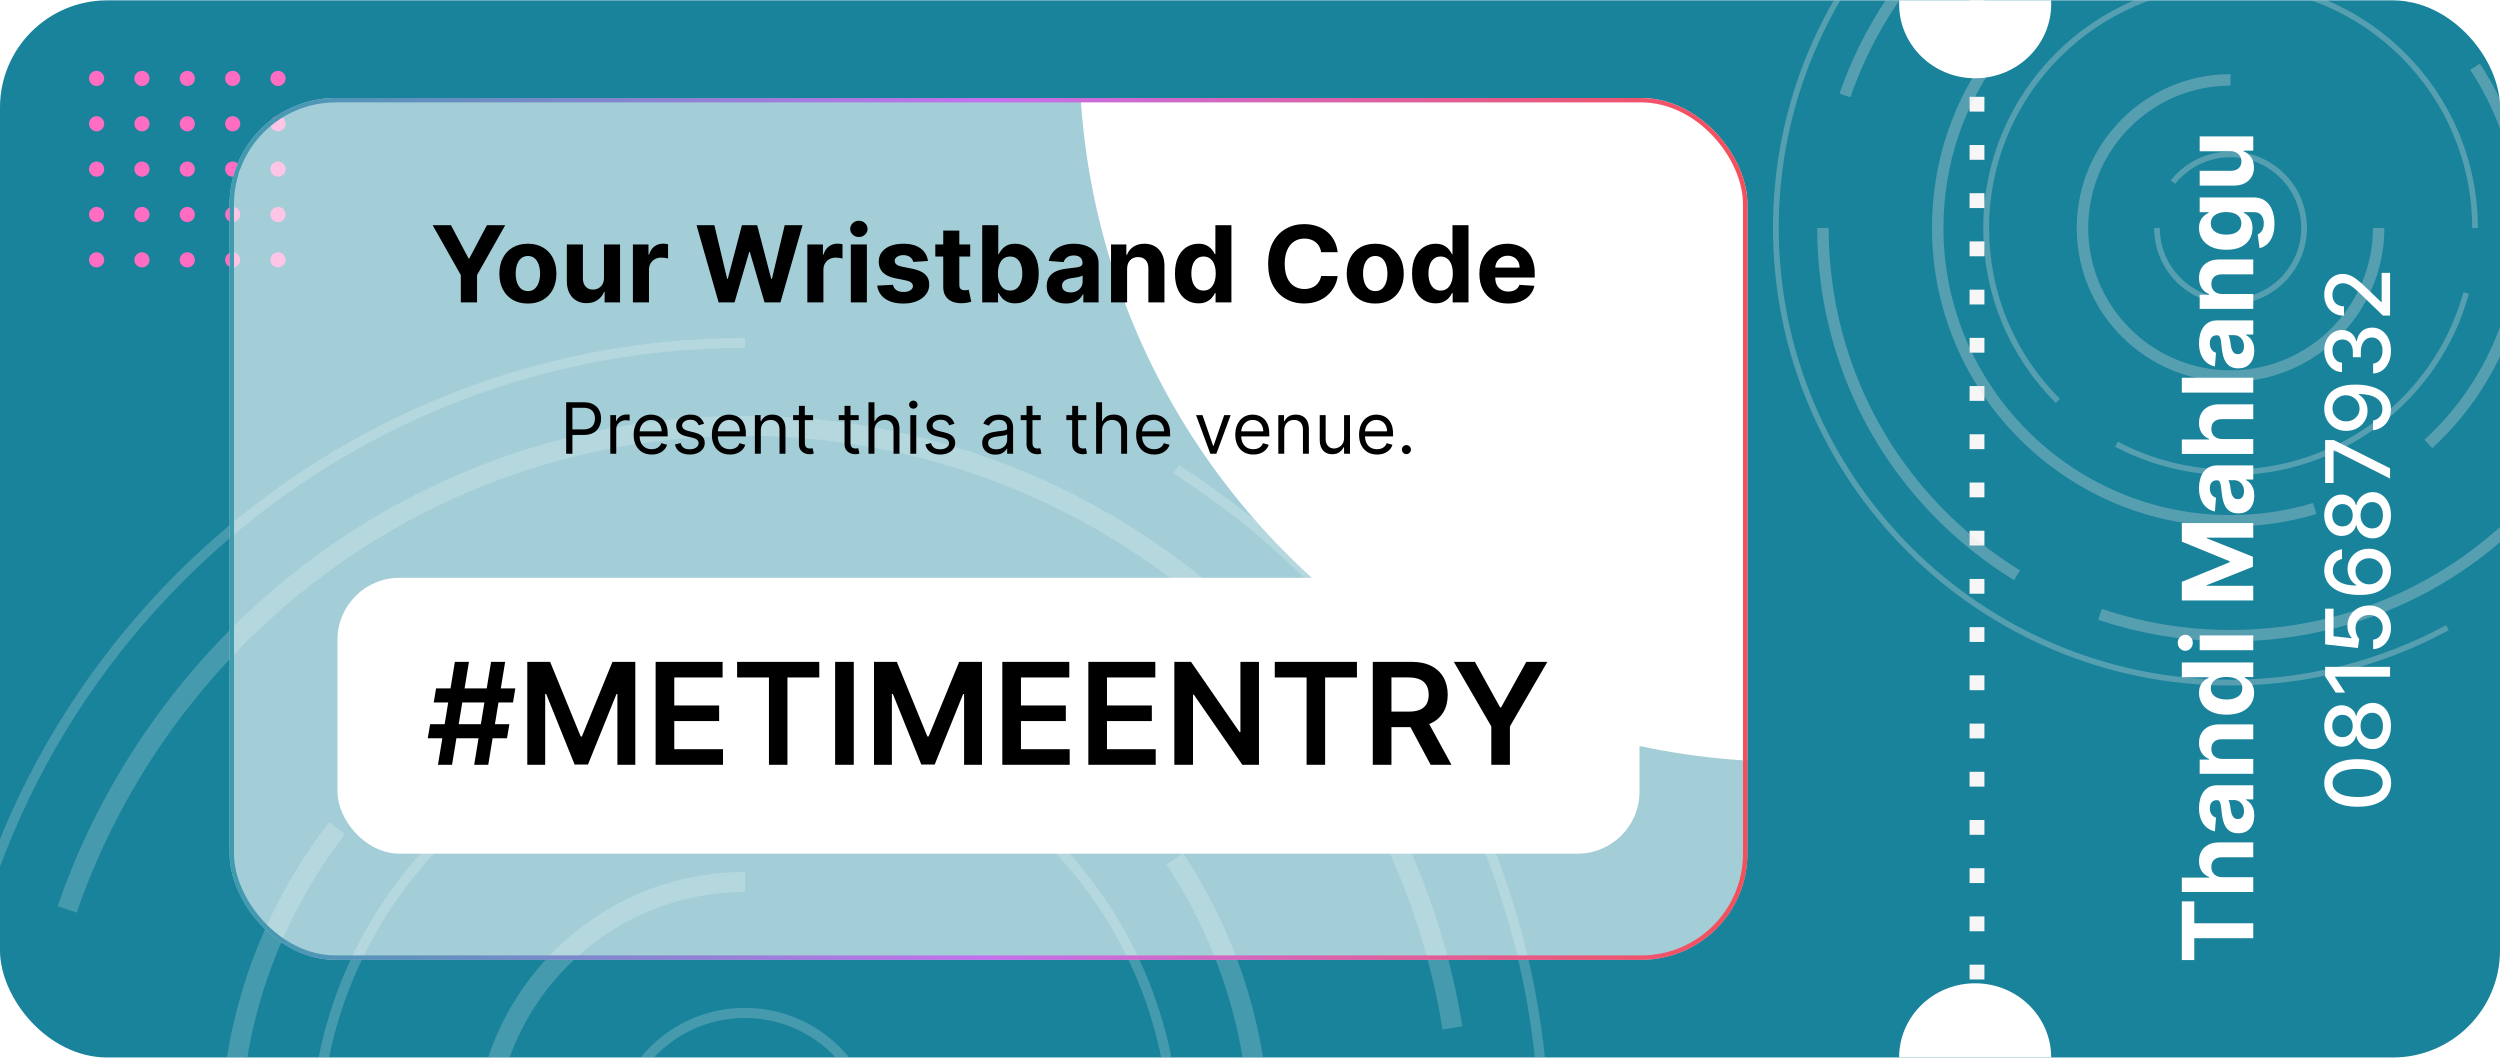 <svg width="280" height="119" viewBox="0 0 280 119" fill="none" xmlns="http://www.w3.org/2000/svg">
<g clip-path="url(#clip0_6_11615)">
<rect y="0.04" width="280" height="118.398" rx="12" fill="#19839B"/>
<line x1="221.424" y1="0.04" x2="221.424" y2="118.438" stroke="#F6F6F6" stroke-width="1.662" stroke-dasharray="1.66 3.74"/>
<g opacity="0.3">
<path d="M290.609 56.565L290.102 56.177C296.855 47.309 300.426 36.716 300.426 25.537C300.426 8.22 291.714 -7.712 277.12 -17.082L277.466 -17.619C292.245 -8.136 301.065 7.999 301.065 25.537C301.065 36.853 297.447 47.584 290.609 56.565Z" fill="#E2E2E2"/>
<path d="M249.823 76.779C221.566 76.779 198.575 53.788 198.575 25.531C198.575 -2.726 221.566 -25.716 249.823 -25.716V-25.077C221.918 -25.077 199.22 -2.374 199.22 25.525C199.22 53.43 221.924 76.128 249.823 76.128C258.255 76.128 266.603 74.014 273.96 70.013L274.264 70.574C266.812 74.641 258.356 76.779 249.823 76.779Z" fill="#E2E2E2"/>
<path d="M225.573 64.979C211.767 56.475 203.526 41.726 203.526 25.531H204.81C204.81 41.278 212.824 55.616 226.248 63.886L225.573 64.979Z" fill="#E2E2E2"/>
<path d="M249.823 71.834C244.748 71.834 239.761 71.016 234.996 69.41L235.408 68.198C240.042 69.762 244.891 70.556 249.829 70.556C273.017 70.556 292.275 53.185 294.61 30.147L295.888 30.279C293.475 53.962 273.674 71.834 249.823 71.834Z" fill="#E2E2E2"/>
<path d="M294.264 18.341C292.586 7.897 287.223 -1.675 279.156 -8.608C271.005 -15.618 260.585 -19.476 249.824 -19.476C241.135 -19.476 232.704 -16.998 225.436 -12.304C216.969 -6.834 210.507 1.406 207.241 10.901L206.029 10.483C209.385 0.72 216.031 -7.754 224.738 -13.379C232.214 -18.204 240.884 -20.754 249.818 -20.754C260.889 -20.754 271.602 -16.783 279.986 -9.575C288.28 -2.445 293.798 7.402 295.524 18.144L294.264 18.341Z" fill="#E2E2E2"/>
<path d="M249.823 58.972C231.383 58.972 216.383 43.971 216.383 25.531C216.383 18.067 218.79 11.008 223.334 5.121L224.349 5.903C219.978 11.57 217.667 18.353 217.667 25.531C217.667 43.261 232.094 57.688 249.823 57.688C252.97 57.688 256.082 57.234 259.061 56.338L259.432 57.568C256.326 58.506 253.09 58.972 249.823 58.972Z" fill="#E2E2E2"/>
<path d="M272.408 50.193L271.542 49.25C278.177 43.171 281.98 34.53 281.98 25.537C281.98 19.207 280.141 13.081 276.666 7.82L277.735 7.115C281.353 12.585 283.264 18.956 283.264 25.543C283.258 34.889 279.305 43.876 272.408 50.193Z" fill="#E2E2E2"/>
<path d="M269.828 0.355C264.089 -4.213 257.168 -6.625 249.823 -6.625C243.38 -6.625 237.164 -4.727 231.843 -1.132L231.126 -2.195C236.656 -5.933 243.123 -7.903 249.823 -7.903C257.467 -7.903 264.662 -5.395 270.628 -0.642L269.828 0.355Z" fill="#E2E2E2"/>
<path d="M249.823 53.227C245.321 53.227 240.848 52.122 236.895 50.032L237.194 49.465C241.057 51.507 245.422 52.588 249.817 52.588C261.957 52.588 272.682 44.425 275.901 32.733L276.516 32.906C273.232 44.873 262.25 53.227 249.823 53.227Z" fill="#E2E2E2"/>
<path d="M230.243 45.124C225.012 39.893 222.127 32.936 222.127 25.537C222.127 10.268 234.548 -2.159 249.823 -2.159C265.092 -2.159 277.519 10.268 277.519 25.537H276.88C276.88 10.62 264.746 -1.514 249.829 -1.514C234.912 -1.514 222.778 10.62 222.778 25.537C222.778 32.763 225.591 39.558 230.708 44.67L230.243 45.124Z" fill="#E2E2E2"/>
<path d="M249.823 42.759C240.323 42.759 232.595 35.032 232.595 25.531C232.595 16.03 240.323 8.303 249.823 8.303V9.587C241.033 9.587 233.879 16.741 233.879 25.531C233.879 34.321 241.033 41.475 249.823 41.475C258.613 41.475 265.767 34.321 265.767 25.531H267.051C267.045 35.032 259.318 42.759 249.823 42.759Z" fill="#E2E2E2"/>
<path d="M249.824 34.094C245.1 34.094 241.261 30.255 241.261 25.531H241.9C241.9 29.896 245.453 33.449 249.818 33.449C254.183 33.449 257.736 29.896 257.736 25.531C257.736 21.166 254.183 17.613 249.818 17.613C247.393 17.613 245.136 18.7 243.619 20.599L243.118 20.199C244.754 18.144 247.196 16.968 249.818 16.968C254.541 16.968 258.381 20.808 258.381 25.531C258.381 30.255 254.541 34.094 249.824 34.094Z" fill="#E2E2E2"/>
</g>
<g opacity="0.2">
<path d="M155.142 182.491L154.25 181.808C166.123 166.219 172.4 147.597 172.4 127.945C172.4 97.502 157.084 69.495 131.428 53.024L132.037 52.079C158.019 68.749 173.524 97.114 173.524 127.945C173.524 147.838 167.162 166.702 155.142 182.491Z" fill="#F6F6F6"/>
<path d="M83.444 218.025C33.769 218.025 -6.647 177.609 -6.647 127.935C-6.647 78.26 33.769 37.844 83.444 37.844V38.968C34.388 38.968 -5.513 78.879 -5.513 127.924C-5.513 176.979 34.399 216.881 83.444 216.881C98.266 216.881 112.942 213.165 125.875 206.131L126.41 207.118C113.309 214.267 98.445 218.025 83.444 218.025Z" fill="#F6F6F6"/>
<path d="M161.567 115.296C158.617 96.935 149.19 80.108 135.008 67.92C120.679 55.596 102.361 48.815 83.444 48.815C68.17 48.815 53.347 53.171 40.572 61.422C25.686 71.038 14.328 85.525 8.586 102.216L6.455 101.481C12.354 84.317 24.038 69.421 39.344 59.533C52.487 51.05 67.729 46.568 83.434 46.568C102.896 46.568 121.729 53.549 136.467 66.219C151.048 78.754 160.748 96.064 163.782 114.949L161.567 115.296Z" fill="#F6F6F6"/>
<path d="M83.444 186.721C51.027 186.721 24.657 160.351 24.657 127.935C24.657 114.813 28.888 102.405 36.876 92.054L38.661 93.429C30.977 103.391 26.914 115.317 26.914 127.935C26.914 159.102 52.276 184.464 83.444 184.464C88.976 184.464 94.445 183.666 99.683 182.092L100.334 184.254C94.876 185.902 89.186 186.721 83.444 186.721Z" fill="#F6F6F6"/>
<path d="M123.146 171.29L121.624 169.631C133.286 158.945 139.973 143.755 139.973 127.945C139.973 116.818 136.74 106.047 130.63 96.799L132.51 95.56C138.871 105.176 142.23 116.377 142.23 127.956C142.22 144.384 135.27 160.183 123.146 171.29Z" fill="#F6F6F6"/>
<path d="M118.61 83.677C108.522 75.646 96.355 71.405 83.443 71.405C72.117 71.405 61.188 74.743 51.835 81.063L50.575 79.194C60.296 72.623 71.665 69.159 83.443 69.159C96.88 69.159 109.53 73.568 120.017 81.924L118.61 83.677Z" fill="#F6F6F6"/>
<path d="M49.022 162.377C39.826 153.181 34.756 140.952 34.756 127.945C34.756 101.103 56.591 79.257 83.443 79.257C110.286 79.257 132.131 101.103 132.131 127.945H131.008C131.008 101.722 109.677 80.391 83.454 80.391C57.231 80.391 35.9 101.722 35.9 127.945C35.9 140.647 40.844 152.594 49.841 161.579L49.022 162.377Z" fill="#F6F6F6"/>
<path d="M83.443 158.22C66.741 158.22 53.157 144.636 53.157 127.935C53.157 111.233 66.741 97.649 83.443 97.649V99.906C67.99 99.906 55.414 112.482 55.414 127.935C55.414 143.387 67.99 155.963 83.443 155.963C98.895 155.963 111.471 143.387 111.471 127.935H113.728C113.718 144.636 100.134 158.22 83.443 158.22Z" fill="#F6F6F6"/>
<path d="M83.444 142.988C75.14 142.988 68.39 136.238 68.39 127.935H69.514C69.514 135.608 75.76 141.855 83.433 141.855C91.107 141.855 97.353 135.608 97.353 127.935C97.353 120.261 91.107 114.015 83.433 114.015C79.171 114.015 75.203 115.925 72.537 119.264L71.655 118.56C74.531 114.949 78.825 112.881 83.433 112.881C91.737 112.881 98.487 119.631 98.487 127.935C98.487 136.238 91.737 142.988 83.444 142.988Z" fill="#F6F6F6"/>
</g>
<path d="M31.139 9.631C30.672 9.631 30.29 9.25 30.29 8.782C30.29 8.315 30.672 7.934 31.139 7.934C31.607 7.934 31.988 8.315 31.988 8.782C31.988 9.253 31.607 9.631 31.139 9.631ZM31.988 13.862C31.988 13.394 31.607 13.013 31.139 13.013C30.672 13.013 30.29 13.394 30.29 13.862C30.29 14.329 30.672 14.711 31.139 14.711C31.607 14.711 31.988 14.332 31.988 13.862ZM31.988 18.941C31.988 18.473 31.607 18.092 31.139 18.092C30.672 18.092 30.29 18.473 30.29 18.941C30.29 19.409 30.672 19.79 31.139 19.79C31.607 19.793 31.988 19.412 31.988 18.941ZM31.988 24.023C31.988 23.555 31.607 23.174 31.139 23.174C30.672 23.174 30.29 23.555 30.29 24.023C30.29 24.491 30.672 24.872 31.139 24.872C31.607 24.872 31.988 24.491 31.988 24.023ZM31.988 29.102C31.988 28.635 31.607 28.253 31.139 28.253C30.672 28.253 30.29 28.635 30.29 29.102C30.29 29.57 30.672 29.951 31.139 29.951C31.607 29.951 31.988 29.57 31.988 29.102ZM26.909 8.782C26.909 8.315 26.528 7.934 26.06 7.934C25.592 7.934 25.211 8.315 25.211 8.782C25.211 9.25 25.592 9.631 26.06 9.631C26.528 9.631 26.909 9.253 26.909 8.782ZM26.909 13.862C26.909 13.394 26.528 13.013 26.06 13.013C25.592 13.013 25.211 13.394 25.211 13.862C25.211 14.329 25.592 14.711 26.06 14.711C26.528 14.711 26.909 14.332 26.909 13.862ZM26.909 18.941C26.909 18.473 26.528 18.092 26.06 18.092C25.592 18.092 25.211 18.473 25.211 18.941C25.211 19.409 25.592 19.79 26.06 19.79C26.528 19.793 26.909 19.412 26.909 18.941ZM26.909 24.023C26.909 23.555 26.528 23.174 26.06 23.174C25.592 23.174 25.211 23.555 25.211 24.023C25.211 24.491 25.592 24.872 26.06 24.872C26.528 24.872 26.909 24.491 26.909 24.023ZM26.909 29.102C26.909 28.635 26.528 28.253 26.06 28.253C25.592 28.253 25.211 28.635 25.211 29.102C25.211 29.57 25.592 29.951 26.06 29.951C26.528 29.951 26.909 29.57 26.909 29.102ZM21.827 8.782C21.827 8.315 21.446 7.934 20.978 7.934C20.51 7.934 20.129 8.315 20.129 8.782C20.129 9.25 20.51 9.631 20.978 9.631C21.449 9.631 21.827 9.253 21.827 8.782ZM21.827 13.862C21.827 13.394 21.446 13.013 20.978 13.013C20.51 13.013 20.129 13.394 20.129 13.862C20.129 14.329 20.51 14.711 20.978 14.711C21.449 14.711 21.827 14.332 21.827 13.862ZM21.827 18.941C21.827 18.473 21.446 18.092 20.978 18.092C20.51 18.092 20.129 18.473 20.129 18.941C20.129 19.409 20.51 19.79 20.978 19.79C21.449 19.793 21.827 19.412 21.827 18.941ZM21.827 24.023C21.827 23.555 21.446 23.174 20.978 23.174C20.51 23.174 20.129 23.555 20.129 24.023C20.129 24.491 20.51 24.872 20.978 24.872C21.449 24.872 21.827 24.491 21.827 24.023ZM21.827 29.102C21.827 28.635 21.446 28.253 20.978 28.253C20.51 28.253 20.129 28.635 20.129 29.102C20.129 29.57 20.51 29.951 20.978 29.951C21.449 29.951 21.827 29.57 21.827 29.102ZM16.748 8.782C16.748 8.315 16.366 7.934 15.899 7.934C15.431 7.934 15.05 8.315 15.05 8.782C15.05 9.25 15.431 9.631 15.899 9.631C16.369 9.631 16.748 9.253 16.748 8.782ZM16.748 13.862C16.748 13.394 16.366 13.013 15.899 13.013C15.431 13.013 15.05 13.394 15.05 13.862C15.05 14.329 15.431 14.711 15.899 14.711C16.369 14.711 16.748 14.332 16.748 13.862ZM16.748 18.941C16.748 18.473 16.366 18.092 15.899 18.092C15.431 18.092 15.05 18.473 15.05 18.941C15.05 19.409 15.431 19.79 15.899 19.79C16.369 19.793 16.748 19.412 16.748 18.941ZM16.748 24.023C16.748 23.555 16.366 23.174 15.899 23.174C15.431 23.174 15.05 23.555 15.05 24.023C15.05 24.491 15.431 24.872 15.899 24.872C16.369 24.872 16.748 24.491 16.748 24.023ZM16.748 29.102C16.748 28.635 16.366 28.253 15.899 28.253C15.431 28.253 15.05 28.635 15.05 29.102C15.05 29.57 15.431 29.951 15.899 29.951C16.369 29.951 16.748 29.57 16.748 29.102ZM11.668 8.782C11.668 8.315 11.287 7.934 10.819 7.934C10.352 7.934 9.97 8.315 9.97 8.782C9.97 9.25 10.352 9.631 10.819 9.631C11.287 9.631 11.668 9.253 11.668 8.782ZM11.668 13.862C11.668 13.394 11.287 13.013 10.819 13.013C10.352 13.013 9.97 13.394 9.97 13.862C9.97 14.329 10.352 14.711 10.819 14.711C11.287 14.711 11.668 14.332 11.668 13.862ZM11.668 18.941C11.668 18.473 11.287 18.092 10.819 18.092C10.352 18.092 9.97 18.473 9.97 18.941C9.97 19.409 10.352 19.79 10.819 19.79C11.287 19.79 11.668 19.412 11.668 18.941ZM11.668 24.023C11.668 23.555 11.287 23.174 10.819 23.174C10.352 23.174 9.97 23.555 9.97 24.023C9.97 24.491 10.352 24.872 10.819 24.872C11.287 24.872 11.668 24.491 11.668 24.023ZM11.668 29.102C11.668 28.635 11.287 28.253 10.819 28.253C10.352 28.253 9.97 28.635 9.97 29.102C9.97 29.57 10.352 29.951 10.819 29.951C11.287 29.951 11.668 29.57 11.668 29.102Z" fill="#FF6DC2"/>
<ellipse cx="221.217" cy="0.456" rx="8.516" ry="8.309" fill="white"/>
<ellipse cx="221.217" cy="118.438" rx="8.516" ry="8.309" fill="white"/>
<g clip-path="url(#clip1_6_11615)">
<rect x="25.712" y="10.975" width="170" height="96.528" rx="11.895" fill="white" fill-opacity="0.6"/>
<g filter="url(#filter0_f_6_11615)">
<circle cx="200.297" cy="5.895" r="79.424" fill="white"/>
</g>
<path d="M48.457 25.219H50.506L52.479 28.945H52.563L54.536 25.219H56.585L53.429 30.812V33.87H51.613V30.812L48.457 25.219ZM59.122 33.997C58.466 33.997 57.899 33.858 57.42 33.579C56.944 33.297 56.577 32.906 56.317 32.405C56.058 31.901 55.929 31.316 55.929 30.652C55.929 29.981 56.058 29.396 56.317 28.894C56.577 28.39 56.944 27.999 57.42 27.72C57.899 27.439 58.466 27.298 59.122 27.298C59.778 27.298 60.344 27.439 60.82 27.72C61.299 27.999 61.668 28.39 61.927 28.894C62.186 29.396 62.316 29.981 62.316 30.652C62.316 31.316 62.186 31.901 61.927 32.405C61.668 32.906 61.299 33.297 60.82 33.579C60.344 33.858 59.778 33.997 59.122 33.997ZM59.131 32.603C59.429 32.603 59.678 32.519 59.878 32.35C60.078 32.178 60.229 31.944 60.33 31.648C60.434 31.353 60.487 31.016 60.487 30.639C60.487 30.262 60.434 29.925 60.33 29.629C60.229 29.334 60.078 29.1 59.878 28.928C59.678 28.756 59.429 28.671 59.131 28.671C58.829 28.671 58.576 28.756 58.37 28.928C58.167 29.1 58.014 29.334 57.91 29.629C57.809 29.925 57.758 30.262 57.758 30.639C57.758 31.016 57.809 31.353 57.91 31.648C58.014 31.944 58.167 32.178 58.37 32.35C58.576 32.519 58.829 32.603 59.131 32.603ZM67.646 31.108V27.382H69.446V33.87H67.718V32.692H67.651C67.504 33.072 67.261 33.378 66.92 33.608C66.582 33.839 66.169 33.955 65.682 33.955C65.249 33.955 64.867 33.856 64.537 33.659C64.208 33.462 63.95 33.182 63.764 32.819C63.581 32.455 63.489 32.02 63.486 31.513V27.382H65.285V31.192C65.288 31.575 65.391 31.878 65.594 32.1C65.796 32.323 66.068 32.434 66.409 32.434C66.626 32.434 66.828 32.385 67.017 32.286C67.206 32.185 67.358 32.036 67.473 31.839C67.591 31.641 67.649 31.398 67.646 31.108ZM70.885 33.87V27.382H72.63V28.514H72.697C72.816 28.111 73.014 27.807 73.293 27.602C73.572 27.393 73.893 27.289 74.256 27.289C74.346 27.289 74.443 27.295 74.547 27.306C74.652 27.317 74.743 27.333 74.822 27.353V28.949C74.738 28.924 74.621 28.901 74.472 28.882C74.322 28.862 74.186 28.852 74.062 28.852C73.797 28.852 73.561 28.91 73.352 29.025C73.147 29.138 72.983 29.296 72.862 29.498C72.744 29.701 72.685 29.935 72.685 30.2V33.87H70.885ZM80.487 33.87L78.011 25.219H80.009L81.441 31.23H81.513L83.093 25.219H84.804L86.379 31.243H86.455L87.887 25.219H89.885L87.41 33.87H85.627L83.98 28.214H83.912L82.269 33.87H80.487ZM90.424 33.87V27.382H92.168V28.514H92.236C92.354 28.111 92.553 27.807 92.832 27.602C93.11 27.393 93.431 27.289 93.795 27.289C93.885 27.289 93.982 27.295 94.086 27.306C94.19 27.317 94.282 27.333 94.361 27.353V28.949C94.276 28.924 94.159 28.901 94.01 28.882C93.861 28.862 93.724 28.852 93.6 28.852C93.336 28.852 93.099 28.91 92.891 29.025C92.685 29.138 92.522 29.296 92.401 29.498C92.282 29.701 92.223 29.935 92.223 30.2V33.87H90.424ZM95.291 33.87V27.382H97.09V33.87H95.291ZM96.195 26.546C95.927 26.546 95.698 26.457 95.506 26.28C95.318 26.099 95.223 25.884 95.223 25.633C95.223 25.386 95.318 25.173 95.506 24.995C95.698 24.815 95.927 24.725 96.195 24.725C96.462 24.725 96.691 24.815 96.879 24.995C97.071 25.173 97.166 25.386 97.166 25.633C97.166 25.884 97.071 26.099 96.879 26.28C96.691 26.457 96.462 26.546 96.195 26.546ZM103.93 29.232L102.283 29.334C102.255 29.193 102.194 29.066 102.101 28.953C102.008 28.838 101.886 28.747 101.734 28.679C101.585 28.609 101.406 28.573 101.197 28.573C100.919 28.573 100.683 28.633 100.492 28.751C100.3 28.866 100.205 29.021 100.205 29.215C100.205 29.37 100.267 29.501 100.391 29.608C100.514 29.715 100.727 29.801 101.028 29.866L102.203 30.102C102.833 30.232 103.304 30.44 103.613 30.728C103.923 31.015 104.078 31.392 104.078 31.86C104.078 32.285 103.953 32.658 103.702 32.979C103.454 33.3 103.114 33.551 102.68 33.731C102.249 33.908 101.752 33.997 101.189 33.997C100.33 33.997 99.646 33.818 99.136 33.461C98.629 33.1 98.332 32.61 98.245 31.991L100.015 31.898C100.068 32.16 100.198 32.359 100.403 32.498C100.609 32.633 100.872 32.7 101.193 32.7C101.508 32.7 101.762 32.64 101.953 32.519C102.148 32.395 102.246 32.236 102.249 32.041C102.246 31.878 102.177 31.744 102.042 31.64C101.907 31.533 101.699 31.451 101.417 31.395L100.293 31.171C99.66 31.044 99.188 30.825 98.878 30.512C98.571 30.2 98.418 29.801 98.418 29.317C98.418 28.9 98.531 28.541 98.756 28.24C98.984 27.938 99.303 27.706 99.715 27.543C100.129 27.379 100.613 27.298 101.168 27.298C101.987 27.298 102.632 27.471 103.102 27.817C103.575 28.164 103.851 28.635 103.93 29.232ZM108.662 27.382V28.734H104.755V27.382H108.662ZM105.642 25.828H107.442V31.877C107.442 32.043 107.467 32.172 107.518 32.265C107.568 32.355 107.639 32.419 107.729 32.455C107.822 32.492 107.929 32.51 108.05 32.51C108.134 32.51 108.219 32.503 108.303 32.489C108.388 32.472 108.453 32.459 108.498 32.451L108.781 33.79C108.69 33.818 108.564 33.851 108.4 33.887C108.237 33.927 108.039 33.951 107.805 33.959C107.371 33.976 106.991 33.918 106.664 33.786C106.34 33.654 106.088 33.448 105.908 33.169C105.728 32.89 105.639 32.538 105.642 32.113V25.828ZM110.008 33.87V25.219H111.807V28.472H111.862C111.941 28.297 112.055 28.12 112.204 27.94C112.356 27.757 112.553 27.605 112.796 27.483C113.041 27.36 113.345 27.298 113.708 27.298C114.181 27.298 114.618 27.422 115.017 27.669C115.417 27.914 115.737 28.285 115.976 28.78C116.216 29.273 116.335 29.891 116.335 30.635C116.335 31.358 116.219 31.97 115.985 32.468C115.754 32.964 115.438 33.34 115.039 33.596C114.642 33.849 114.197 33.976 113.704 33.976C113.355 33.976 113.058 33.918 112.813 33.803C112.57 33.687 112.372 33.542 112.217 33.368C112.062 33.19 111.944 33.011 111.862 32.831H111.782V33.87H110.008ZM111.769 30.626C111.769 31.012 111.823 31.349 111.93 31.636C112.037 31.923 112.192 32.147 112.394 32.307C112.597 32.465 112.843 32.544 113.134 32.544C113.426 32.544 113.674 32.464 113.877 32.303C114.08 32.14 114.233 31.915 114.337 31.627C114.444 31.337 114.498 31.004 114.498 30.626C114.498 30.252 114.446 29.922 114.342 29.638C114.237 29.353 114.084 29.131 113.881 28.97C113.678 28.81 113.429 28.73 113.134 28.73C112.841 28.73 112.593 28.807 112.39 28.962C112.19 29.117 112.037 29.337 111.93 29.621C111.823 29.905 111.769 30.241 111.769 30.626ZM119.386 33.993C118.972 33.993 118.603 33.921 118.28 33.777C117.956 33.631 117.699 33.416 117.511 33.131C117.325 32.844 117.232 32.486 117.232 32.058C117.232 31.698 117.298 31.395 117.43 31.15C117.563 30.905 117.743 30.708 117.971 30.559C118.199 30.409 118.458 30.297 118.748 30.221C119.041 30.145 119.348 30.091 119.669 30.06C120.047 30.021 120.351 29.984 120.582 29.95C120.813 29.914 120.98 29.86 121.084 29.79C121.189 29.72 121.241 29.615 121.241 29.477V29.452C121.241 29.184 121.156 28.977 120.987 28.831C120.821 28.685 120.584 28.611 120.278 28.611C119.954 28.611 119.696 28.683 119.505 28.827C119.313 28.968 119.186 29.145 119.124 29.359L117.46 29.224C117.545 28.83 117.711 28.489 117.959 28.202C118.206 27.912 118.526 27.689 118.917 27.534C119.312 27.377 119.768 27.298 120.286 27.298C120.646 27.298 120.991 27.34 121.321 27.424C121.653 27.509 121.947 27.64 122.204 27.817C122.463 27.995 122.667 28.223 122.816 28.502C122.965 28.777 123.04 29.108 123.04 29.494V33.87H121.334V32.971H121.283C121.179 33.173 121.039 33.352 120.865 33.507C120.69 33.659 120.48 33.779 120.235 33.866C119.99 33.951 119.707 33.993 119.386 33.993ZM119.902 32.751C120.166 32.751 120.4 32.699 120.603 32.595C120.806 32.488 120.965 32.344 121.08 32.164C121.196 31.984 121.253 31.779 121.253 31.551V30.863C121.197 30.899 121.12 30.933 121.021 30.964C120.925 30.992 120.817 31.019 120.696 31.044C120.575 31.067 120.454 31.088 120.332 31.108C120.211 31.125 120.102 31.14 120.003 31.154C119.792 31.185 119.607 31.235 119.45 31.302C119.292 31.37 119.169 31.461 119.082 31.577C118.995 31.689 118.951 31.83 118.951 31.999C118.951 32.244 119.04 32.431 119.217 32.561C119.398 32.688 119.626 32.751 119.902 32.751ZM126.236 30.119V33.87H124.436V27.382H126.151V28.527H126.227C126.371 28.149 126.612 27.851 126.949 27.631C127.287 27.409 127.697 27.298 128.179 27.298C128.629 27.298 129.022 27.396 129.357 27.593C129.692 27.791 129.953 28.072 130.139 28.438C130.325 28.802 130.417 29.235 130.417 29.739V33.87H128.618V30.06C128.621 29.663 128.519 29.353 128.314 29.131C128.108 28.906 127.825 28.793 127.465 28.793C127.223 28.793 127.009 28.845 126.823 28.949C126.64 29.053 126.496 29.206 126.392 29.405C126.291 29.603 126.238 29.841 126.236 30.119ZM134.227 33.976C133.734 33.976 133.287 33.849 132.888 33.596C132.49 33.34 132.175 32.964 131.941 32.468C131.71 31.97 131.595 31.358 131.595 30.635C131.595 29.891 131.715 29.273 131.954 28.78C132.193 28.285 132.512 27.914 132.909 27.669C133.309 27.422 133.746 27.298 134.222 27.298C134.586 27.298 134.888 27.36 135.13 27.483C135.375 27.605 135.573 27.757 135.722 27.94C135.874 28.12 135.989 28.297 136.068 28.472H136.123V25.219H137.918V33.87H136.144V32.831H136.068C135.984 33.011 135.864 33.19 135.709 33.368C135.557 33.542 135.359 33.687 135.114 33.803C134.871 33.918 134.576 33.976 134.227 33.976ZM134.797 32.544C135.087 32.544 135.332 32.465 135.532 32.307C135.735 32.147 135.889 31.923 135.996 31.636C136.106 31.349 136.161 31.012 136.161 30.626C136.161 30.241 136.108 29.905 136.001 29.621C135.894 29.337 135.739 29.117 135.536 28.962C135.333 28.807 135.087 28.73 134.797 28.73C134.501 28.73 134.252 28.81 134.049 28.97C133.846 29.131 133.693 29.353 133.589 29.638C133.485 29.922 133.432 30.252 133.432 30.626C133.432 31.004 133.485 31.337 133.589 31.627C133.696 31.915 133.849 32.14 134.049 32.303C134.252 32.464 134.501 32.544 134.797 32.544ZM149.818 28.248H147.968C147.934 28.009 147.865 27.796 147.761 27.61C147.656 27.422 147.523 27.261 147.359 27.129C147.196 26.996 147.007 26.895 146.793 26.825C146.582 26.754 146.352 26.719 146.105 26.719C145.657 26.719 145.267 26.83 144.935 27.053C144.602 27.272 144.345 27.593 144.162 28.016C143.979 28.435 143.887 28.945 143.887 29.545C143.887 30.162 143.979 30.68 144.162 31.099C144.347 31.519 144.607 31.836 144.939 32.05C145.271 32.264 145.656 32.371 146.092 32.371C146.337 32.371 146.564 32.338 146.772 32.274C146.983 32.209 147.171 32.114 147.334 31.991C147.497 31.864 147.632 31.71 147.739 31.53C147.849 31.35 147.925 31.144 147.968 30.913L149.818 30.922C149.77 31.319 149.65 31.702 149.459 32.071C149.27 32.437 149.015 32.765 148.694 33.055C148.376 33.342 147.996 33.571 147.554 33.739C147.114 33.906 146.617 33.989 146.062 33.989C145.291 33.989 144.601 33.814 143.993 33.465C143.387 33.116 142.908 32.61 142.556 31.948C142.207 31.287 142.033 30.485 142.033 29.545C142.033 28.602 142.21 27.799 142.565 27.137C142.92 26.475 143.401 25.971 144.01 25.625C144.618 25.276 145.302 25.101 146.062 25.101C146.564 25.101 147.028 25.172 147.456 25.312C147.887 25.453 148.269 25.659 148.601 25.929C148.933 26.197 149.204 26.525 149.412 26.913C149.623 27.302 149.759 27.747 149.818 28.248ZM154.027 33.997C153.371 33.997 152.803 33.858 152.325 33.579C151.849 33.297 151.481 32.906 151.222 32.405C150.963 31.901 150.834 31.316 150.834 30.652C150.834 29.981 150.963 29.396 151.222 28.894C151.481 28.39 151.849 27.999 152.325 27.72C152.803 27.439 153.371 27.298 154.027 27.298C154.683 27.298 155.249 27.439 155.725 27.72C156.204 27.999 156.573 28.39 156.832 28.894C157.091 29.396 157.22 29.981 157.22 30.652C157.22 31.316 157.091 31.901 156.832 32.405C156.573 32.906 156.204 33.297 155.725 33.579C155.249 33.858 154.683 33.997 154.027 33.997ZM154.035 32.603C154.334 32.603 154.583 32.519 154.783 32.35C154.983 32.178 155.134 31.944 155.235 31.648C155.339 31.353 155.391 31.016 155.391 30.639C155.391 30.262 155.339 29.925 155.235 29.629C155.134 29.334 154.983 29.1 154.783 28.928C154.583 28.756 154.334 28.671 154.035 28.671C153.734 28.671 153.481 28.756 153.275 28.928C153.072 29.1 152.919 29.334 152.815 29.629C152.713 29.925 152.663 30.262 152.663 30.639C152.663 31.016 152.713 31.353 152.815 31.648C152.919 31.944 153.072 32.178 153.275 32.35C153.481 32.519 153.734 32.603 154.035 32.603ZM160.781 33.976C160.288 33.976 159.842 33.849 159.442 33.596C159.045 33.34 158.73 32.964 158.496 32.468C158.265 31.97 158.15 31.358 158.15 30.635C158.15 29.891 158.269 29.273 158.509 28.78C158.748 28.285 159.066 27.914 159.463 27.669C159.863 27.422 160.301 27.298 160.777 27.298C161.14 27.298 161.443 27.36 161.685 27.483C161.93 27.605 162.127 27.757 162.277 27.94C162.429 28.12 162.544 28.297 162.623 28.472H162.678V25.219H164.473V33.87H162.699V32.831H162.623C162.539 33.011 162.419 33.19 162.264 33.368C162.112 33.542 161.913 33.687 161.668 33.803C161.426 33.918 161.13 33.976 160.781 33.976ZM161.352 32.544C161.642 32.544 161.887 32.465 162.087 32.307C162.289 32.147 162.444 31.923 162.551 31.636C162.661 31.349 162.716 31.012 162.716 30.626C162.716 30.241 162.662 29.905 162.555 29.621C162.448 29.337 162.294 29.117 162.091 28.962C161.888 28.807 161.642 28.73 161.352 28.73C161.056 28.73 160.807 28.81 160.604 28.97C160.401 29.131 160.248 29.353 160.143 29.638C160.039 29.922 159.987 30.252 159.987 30.626C159.987 31.004 160.039 31.337 160.143 31.627C160.25 31.915 160.404 32.14 160.604 32.303C160.807 32.464 161.056 32.544 161.352 32.544ZM168.91 33.997C168.242 33.997 167.668 33.862 167.186 33.592C166.707 33.318 166.338 32.933 166.079 32.434C165.82 31.933 165.691 31.34 165.691 30.656C165.691 29.988 165.82 29.403 166.079 28.899C166.338 28.395 166.703 28.002 167.173 27.72C167.647 27.439 168.201 27.298 168.838 27.298C169.266 27.298 169.664 27.367 170.033 27.505C170.405 27.64 170.729 27.844 171.005 28.117C171.283 28.39 171.5 28.734 171.655 29.148C171.81 29.559 171.887 30.041 171.887 30.593V31.087H166.409V29.971H170.194C170.194 29.712 170.137 29.483 170.025 29.283C169.912 29.083 169.756 28.927 169.556 28.814C169.359 28.699 169.129 28.641 168.867 28.641C168.594 28.641 168.352 28.704 168.141 28.831C167.932 28.955 167.769 29.122 167.651 29.334C167.532 29.542 167.472 29.774 167.469 30.031V31.091C167.469 31.412 167.528 31.689 167.647 31.923C167.768 32.157 167.938 32.337 168.158 32.464C168.377 32.59 168.638 32.654 168.939 32.654C169.139 32.654 169.322 32.626 169.488 32.569C169.654 32.513 169.797 32.428 169.915 32.316C170.033 32.203 170.123 32.065 170.185 31.902L171.849 32.012C171.765 32.412 171.592 32.761 171.33 33.059C171.071 33.355 170.736 33.586 170.325 33.752C169.916 33.915 169.445 33.997 168.91 33.997Z" fill="black"/>
<path d="M63.411 50.818V45.051H65.359C65.812 45.051 66.182 45.132 66.469 45.296C66.758 45.457 66.972 45.676 67.111 45.952C67.25 46.228 67.32 46.536 67.32 46.875C67.32 47.215 67.25 47.524 67.111 47.802C66.974 48.08 66.762 48.301 66.475 48.467C66.187 48.63 65.82 48.712 65.371 48.712H63.974V48.092H65.348C65.658 48.092 65.907 48.038 66.094 47.931C66.282 47.824 66.418 47.68 66.503 47.498C66.589 47.314 66.632 47.106 66.632 46.875C66.632 46.645 66.589 46.438 66.503 46.256C66.418 46.074 66.281 45.931 66.092 45.828C65.902 45.723 65.65 45.67 65.337 45.67H64.109V50.818H63.411ZM68.354 50.818V46.492H68.996V47.146H69.041C69.12 46.932 69.263 46.758 69.469 46.625C69.676 46.492 69.909 46.425 70.168 46.425C70.217 46.425 70.278 46.426 70.351 46.428C70.424 46.429 70.48 46.432 70.517 46.436V47.112C70.495 47.106 70.443 47.098 70.362 47.087C70.283 47.073 70.2 47.067 70.112 47.067C69.901 47.067 69.714 47.111 69.548 47.199C69.385 47.286 69.255 47.406 69.16 47.56C69.066 47.712 69.019 47.885 69.019 48.081V50.818H68.354ZM72.987 50.908C72.57 50.908 72.21 50.816 71.908 50.632C71.608 50.446 71.376 50.187 71.213 49.855C71.051 49.521 70.971 49.132 70.971 48.689C70.971 48.246 71.051 47.855 71.213 47.517C71.376 47.178 71.603 46.913 71.894 46.723C72.187 46.532 72.529 46.436 72.919 46.436C73.144 46.436 73.367 46.474 73.587 46.549C73.806 46.624 74.006 46.746 74.186 46.915C74.367 47.082 74.51 47.303 74.617 47.579C74.724 47.855 74.778 48.195 74.778 48.599V48.88H71.444V48.306H74.102C74.102 48.062 74.053 47.844 73.956 47.653C73.86 47.461 73.723 47.31 73.544 47.199C73.368 47.089 73.159 47.033 72.919 47.033C72.654 47.033 72.425 47.099 72.232 47.23C72.041 47.36 71.893 47.529 71.79 47.737C71.687 47.946 71.635 48.169 71.635 48.407V48.79C71.635 49.117 71.691 49.394 71.804 49.621C71.919 49.846 72.077 50.018 72.28 50.136C72.483 50.253 72.718 50.311 72.987 50.311C73.161 50.311 73.319 50.287 73.46 50.238C73.603 50.187 73.725 50.112 73.829 50.013C73.932 49.911 74.012 49.785 74.068 49.635L74.71 49.815C74.643 50.033 74.529 50.225 74.37 50.39C74.21 50.553 74.013 50.681 73.778 50.773C73.543 50.863 73.28 50.908 72.987 50.908ZM78.853 47.461L78.256 47.63C78.218 47.531 78.163 47.434 78.09 47.34C78.018 47.244 77.921 47.165 77.797 47.103C77.673 47.041 77.514 47.011 77.321 47.011C77.056 47.011 76.835 47.072 76.659 47.194C76.484 47.314 76.397 47.467 76.397 47.653C76.397 47.818 76.457 47.948 76.577 48.044C76.697 48.14 76.885 48.22 77.141 48.283L77.783 48.441C78.169 48.535 78.457 48.679 78.647 48.872C78.837 49.063 78.931 49.31 78.931 49.613C78.931 49.86 78.86 50.082 78.718 50.277C78.577 50.472 78.38 50.626 78.126 50.739C77.873 50.852 77.578 50.908 77.242 50.908C76.801 50.908 76.436 50.812 76.146 50.621C75.857 50.429 75.674 50.15 75.597 49.782L76.228 49.624C76.288 49.857 76.402 50.031 76.569 50.148C76.738 50.264 76.958 50.322 77.231 50.322C77.54 50.322 77.786 50.257 77.968 50.125C78.152 49.992 78.244 49.832 78.244 49.646C78.244 49.496 78.192 49.37 78.087 49.269C77.982 49.166 77.82 49.089 77.602 49.038L76.881 48.869C76.485 48.775 76.194 48.63 76.008 48.433C75.825 48.234 75.733 47.985 75.733 47.686C75.733 47.442 75.801 47.227 75.938 47.039C76.077 46.851 76.266 46.704 76.504 46.597C76.744 46.49 77.017 46.436 77.321 46.436C77.749 46.436 78.085 46.53 78.329 46.718C78.575 46.905 78.749 47.153 78.853 47.461ZM81.746 50.908C81.329 50.908 80.969 50.816 80.667 50.632C80.367 50.446 80.135 50.187 79.971 49.855C79.81 49.521 79.729 49.132 79.729 48.689C79.729 48.246 79.81 47.855 79.971 47.517C80.135 47.178 80.362 46.913 80.653 46.723C80.946 46.532 81.287 46.436 81.678 46.436C81.903 46.436 82.126 46.474 82.345 46.549C82.565 46.624 82.765 46.746 82.945 46.915C83.125 47.082 83.269 47.303 83.376 47.579C83.483 47.855 83.537 48.195 83.537 48.599V48.88H80.202V48.306H82.861C82.861 48.062 82.812 47.844 82.714 47.653C82.618 47.461 82.481 47.31 82.303 47.199C82.127 47.089 81.918 47.033 81.678 47.033C81.413 47.033 81.184 47.099 80.991 47.23C80.799 47.36 80.652 47.529 80.549 47.737C80.445 47.946 80.394 48.169 80.394 48.407V48.79C80.394 49.117 80.45 49.394 80.563 49.621C80.677 49.846 80.836 50.018 81.039 50.136C81.241 50.253 81.477 50.311 81.746 50.311C81.92 50.311 82.078 50.287 82.219 50.238C82.361 50.187 82.484 50.112 82.588 50.013C82.691 49.911 82.77 49.785 82.827 49.635L83.469 49.815C83.401 50.033 83.288 50.225 83.128 50.39C82.969 50.553 82.771 50.681 82.537 50.773C82.302 50.863 82.038 50.908 81.746 50.908ZM85.212 48.216V50.818H84.547V46.492H85.189V47.168H85.246C85.347 46.949 85.501 46.772 85.708 46.639C85.914 46.504 86.181 46.436 86.507 46.436C86.8 46.436 87.057 46.496 87.276 46.616C87.496 46.735 87.667 46.915 87.789 47.157C87.911 47.397 87.972 47.701 87.972 48.069V50.818H87.307V48.114C87.307 47.775 87.219 47.51 87.043 47.32C86.866 47.129 86.624 47.033 86.316 47.033C86.104 47.033 85.914 47.079 85.747 47.171C85.582 47.263 85.451 47.397 85.356 47.574C85.26 47.75 85.212 47.964 85.212 48.216ZM91.067 46.492V47.056H88.826V46.492H91.067ZM89.479 45.456H90.144V49.579C90.144 49.767 90.171 49.907 90.225 50.001C90.282 50.093 90.353 50.155 90.439 50.187C90.528 50.217 90.621 50.232 90.718 50.232C90.791 50.232 90.851 50.228 90.898 50.221C90.945 50.212 90.983 50.204 91.011 50.198L91.146 50.795C91.101 50.812 91.038 50.829 90.957 50.846C90.877 50.865 90.775 50.874 90.65 50.874C90.463 50.874 90.279 50.834 90.099 50.753C89.92 50.672 89.772 50.549 89.654 50.384C89.537 50.219 89.479 50.011 89.479 49.759V45.456ZM96.178 46.492V47.056H93.937V46.492H96.178ZM94.59 45.456H95.255V49.579C95.255 49.767 95.282 49.907 95.337 50.001C95.393 50.093 95.464 50.155 95.55 50.187C95.639 50.217 95.732 50.232 95.829 50.232C95.903 50.232 95.963 50.228 96.01 50.221C96.056 50.212 96.094 50.204 96.122 50.198L96.257 50.795C96.212 50.812 96.149 50.829 96.069 50.846C95.988 50.865 95.886 50.874 95.762 50.874C95.574 50.874 95.39 50.834 95.21 50.753C95.031 50.672 94.883 50.549 94.765 50.384C94.648 50.219 94.59 50.011 94.59 49.759V45.456ZM97.936 48.216V50.818H97.271V45.051H97.936V47.168H97.992C98.093 46.945 98.246 46.767 98.448 46.636C98.653 46.503 98.925 46.436 99.265 46.436C99.56 46.436 99.818 46.495 100.039 46.614C100.261 46.73 100.433 46.909 100.555 47.151C100.679 47.392 100.74 47.698 100.74 48.069V50.818H100.076V48.114C100.076 47.771 99.987 47.505 99.808 47.318C99.632 47.128 99.387 47.033 99.073 47.033C98.856 47.033 98.66 47.079 98.488 47.171C98.317 47.263 98.182 47.397 98.082 47.574C97.984 47.75 97.936 47.964 97.936 48.216ZM101.956 50.818V46.492H102.621V50.818H101.956ZM102.294 45.772C102.165 45.772 102.053 45.727 101.959 45.639C101.867 45.551 101.821 45.445 101.821 45.321C101.821 45.197 101.867 45.091 101.959 45.003C102.053 44.914 102.165 44.87 102.294 44.87C102.424 44.87 102.535 44.914 102.627 45.003C102.72 45.091 102.767 45.197 102.767 45.321C102.767 45.445 102.72 45.551 102.627 45.639C102.535 45.727 102.424 45.772 102.294 45.772ZM106.902 47.461L106.305 47.63C106.267 47.531 106.212 47.434 106.139 47.34C106.068 47.244 105.97 47.165 105.846 47.103C105.722 47.041 105.563 47.011 105.37 47.011C105.105 47.011 104.885 47.072 104.708 47.194C104.534 47.314 104.446 47.467 104.446 47.653C104.446 47.818 104.507 47.948 104.627 48.044C104.747 48.14 104.935 48.22 105.19 48.283L105.832 48.441C106.219 48.535 106.507 48.679 106.696 48.872C106.886 49.063 106.981 49.31 106.981 49.613C106.981 49.86 106.91 50.082 106.767 50.277C106.626 50.472 106.429 50.626 106.175 50.739C105.922 50.852 105.627 50.908 105.291 50.908C104.85 50.908 104.485 50.812 104.196 50.621C103.907 50.429 103.724 50.15 103.647 49.782L104.277 49.624C104.338 49.857 104.451 50.031 104.618 50.148C104.787 50.264 105.008 50.322 105.28 50.322C105.59 50.322 105.836 50.257 106.018 50.125C106.202 49.992 106.294 49.832 106.294 49.646C106.294 49.496 106.241 49.37 106.136 49.269C106.031 49.166 105.869 49.089 105.652 49.038L104.931 48.869C104.535 48.775 104.244 48.63 104.058 48.433C103.874 48.234 103.782 47.985 103.782 47.686C103.782 47.442 103.85 47.227 103.987 47.039C104.126 46.851 104.315 46.704 104.553 46.597C104.794 46.49 105.066 46.436 105.37 46.436C105.798 46.436 106.134 46.53 106.378 46.718C106.624 46.905 106.799 47.153 106.902 47.461ZM111.484 50.919C111.21 50.919 110.962 50.868 110.738 50.764C110.515 50.659 110.337 50.508 110.206 50.311C110.075 50.112 110.009 49.872 110.009 49.59C110.009 49.342 110.058 49.141 110.155 48.987C110.253 48.832 110.383 48.71 110.547 48.621C110.71 48.533 110.89 48.467 111.087 48.424C111.286 48.379 111.486 48.343 111.687 48.317C111.95 48.283 112.163 48.258 112.326 48.241C112.492 48.222 112.612 48.191 112.687 48.148C112.764 48.105 112.802 48.03 112.802 47.923V47.9C112.802 47.623 112.726 47.407 112.574 47.253C112.424 47.099 112.196 47.022 111.89 47.022C111.573 47.022 111.324 47.091 111.144 47.23C110.964 47.369 110.837 47.517 110.764 47.675L110.133 47.45C110.245 47.187 110.396 46.982 110.583 46.836C110.773 46.688 110.979 46.584 111.203 46.526C111.428 46.466 111.65 46.436 111.867 46.436C112.006 46.436 112.166 46.453 112.346 46.487C112.528 46.519 112.704 46.585 112.873 46.687C113.044 46.788 113.185 46.941 113.298 47.146C113.411 47.35 113.467 47.624 113.467 47.968V50.818H112.802V50.232H112.769C112.724 50.326 112.648 50.426 112.543 50.533C112.438 50.641 112.298 50.731 112.124 50.807C111.949 50.882 111.736 50.919 111.484 50.919ZM111.586 50.322C111.849 50.322 112.07 50.271 112.25 50.167C112.433 50.064 112.57 49.931 112.662 49.767C112.755 49.604 112.802 49.432 112.802 49.252V48.644C112.774 48.678 112.712 48.709 112.617 48.737C112.523 48.763 112.414 48.787 112.29 48.807C112.168 48.826 112.049 48.843 111.932 48.858C111.818 48.871 111.725 48.882 111.653 48.892C111.481 48.914 111.319 48.951 111.169 49.002C111.021 49.05 110.901 49.124 110.809 49.224C110.719 49.322 110.673 49.455 110.673 49.624C110.673 49.855 110.759 50.029 110.93 50.148C111.102 50.264 111.321 50.322 111.586 50.322ZM116.561 46.492V47.056H114.32V46.492H116.561ZM114.973 45.456H115.637V49.579C115.637 49.767 115.665 49.907 115.719 50.001C115.775 50.093 115.847 50.155 115.933 50.187C116.021 50.217 116.114 50.232 116.212 50.232C116.285 50.232 116.345 50.228 116.392 50.221C116.439 50.212 116.477 50.204 116.505 50.198L116.64 50.795C116.595 50.812 116.532 50.829 116.451 50.846C116.371 50.865 116.268 50.874 116.144 50.874C115.957 50.874 115.773 50.834 115.592 50.753C115.414 50.672 115.266 50.549 115.147 50.384C115.031 50.219 114.973 50.011 114.973 49.759V45.456ZM121.672 46.492V47.056H119.431V46.492H121.672ZM120.084 45.456H120.749V49.579C120.749 49.767 120.776 49.907 120.83 50.001C120.887 50.093 120.958 50.155 121.044 50.187C121.133 50.217 121.225 50.232 121.323 50.232C121.396 50.232 121.456 50.228 121.503 50.221C121.55 50.212 121.588 50.204 121.616 50.198L121.751 50.795C121.706 50.812 121.643 50.829 121.562 50.846C121.482 50.865 121.379 50.874 121.256 50.874C121.068 50.874 120.884 50.834 120.704 50.753C120.525 50.672 120.377 50.549 120.259 50.384C120.142 50.219 120.084 50.011 120.084 49.759V45.456ZM123.43 48.216V50.818H122.765V45.051H123.43V47.168H123.486C123.587 46.945 123.739 46.767 123.942 46.636C124.147 46.503 124.419 46.436 124.759 46.436C125.053 46.436 125.312 46.495 125.533 46.614C125.755 46.73 125.926 46.909 126.048 47.151C126.172 47.392 126.234 47.698 126.234 48.069V50.818H125.57V48.114C125.57 47.771 125.481 47.505 125.302 47.318C125.126 47.128 124.881 47.033 124.567 47.033C124.349 47.033 124.154 47.079 123.981 47.171C123.811 47.263 123.675 47.397 123.576 47.574C123.478 47.75 123.43 47.964 123.43 48.216ZM129.264 50.908C128.847 50.908 128.487 50.816 128.185 50.632C127.885 50.446 127.653 50.187 127.49 49.855C127.328 49.521 127.247 49.132 127.247 48.689C127.247 48.246 127.328 47.855 127.49 47.517C127.653 47.178 127.88 46.913 128.171 46.723C128.464 46.532 128.806 46.436 129.196 46.436C129.421 46.436 129.644 46.474 129.863 46.549C130.083 46.624 130.283 46.746 130.463 46.915C130.644 47.082 130.787 47.303 130.894 47.579C131.001 47.855 131.055 48.195 131.055 48.599V48.88H127.72V48.306H130.379C130.379 48.062 130.33 47.844 130.232 47.653C130.137 47.461 130 47.31 129.821 47.199C129.645 47.089 129.436 47.033 129.196 47.033C128.931 47.033 128.702 47.099 128.509 47.23C128.317 47.36 128.17 47.529 128.067 47.737C127.964 47.946 127.912 48.169 127.912 48.407V48.79C127.912 49.117 127.968 49.394 128.081 49.621C128.195 49.846 128.354 50.018 128.557 50.136C128.76 50.253 128.995 50.311 129.264 50.311C129.438 50.311 129.596 50.287 129.737 50.238C129.879 50.187 130.002 50.112 130.106 50.013C130.209 49.911 130.289 49.785 130.345 49.635L130.987 49.815C130.92 50.033 130.806 50.225 130.646 50.39C130.487 50.553 130.29 50.681 130.055 50.773C129.82 50.863 129.557 50.908 129.264 50.908ZM137.833 46.492L136.233 50.818H135.558L133.958 46.492H134.679L135.873 49.939H135.918L137.112 46.492H137.833ZM140.369 50.908C139.952 50.908 139.593 50.816 139.29 50.632C138.99 50.446 138.758 50.187 138.595 49.855C138.433 49.521 138.353 49.132 138.353 48.689C138.353 48.246 138.433 47.855 138.595 47.517C138.758 47.178 138.985 46.913 139.276 46.723C139.569 46.532 139.911 46.436 140.301 46.436C140.527 46.436 140.749 46.474 140.969 46.549C141.188 46.624 141.388 46.746 141.568 46.915C141.749 47.082 141.892 47.303 141.999 47.579C142.106 47.855 142.16 48.195 142.16 48.599V48.88H138.826V48.306H141.484C141.484 48.062 141.435 47.844 141.338 47.653C141.242 47.461 141.105 47.31 140.926 47.199C140.75 47.089 140.542 47.033 140.301 47.033C140.037 47.033 139.807 47.099 139.614 47.23C139.423 47.36 139.275 47.529 139.172 47.737C139.069 47.946 139.017 48.169 139.017 48.407V48.79C139.017 49.117 139.073 49.394 139.186 49.621C139.301 49.846 139.459 50.018 139.662 50.136C139.865 50.253 140.1 50.311 140.369 50.311C140.543 50.311 140.701 50.287 140.842 50.238C140.985 50.187 141.108 50.112 141.211 50.013C141.314 49.911 141.394 49.785 141.45 49.635L142.092 49.815C142.025 50.033 141.911 50.225 141.752 50.39C141.592 50.553 141.395 50.681 141.16 50.773C140.925 50.863 140.662 50.908 140.369 50.908ZM143.835 48.216V50.818H143.171V46.492H143.813V47.168H143.869C143.971 46.949 144.125 46.772 144.331 46.639C144.538 46.504 144.804 46.436 145.131 46.436C145.424 46.436 145.68 46.496 145.9 46.616C146.119 46.735 146.29 46.915 146.412 47.157C146.534 47.397 146.595 47.701 146.595 48.069V50.818H145.931V48.114C145.931 47.775 145.842 47.51 145.666 47.32C145.489 47.129 145.247 47.033 144.939 47.033C144.727 47.033 144.538 47.079 144.37 47.171C144.205 47.263 144.075 47.397 143.979 47.574C143.883 47.75 143.835 47.964 143.835 48.216ZM150.536 49.049V46.492H151.2V50.818H150.536V50.086H150.49C150.389 50.305 150.231 50.492 150.017 50.646C149.803 50.798 149.533 50.874 149.206 50.874C148.936 50.874 148.696 50.815 148.485 50.697C148.275 50.577 148.11 50.396 147.99 50.156C147.87 49.914 147.81 49.609 147.81 49.241V46.492H148.474V49.196C148.474 49.511 148.562 49.763 148.739 49.95C148.917 50.138 149.144 50.232 149.42 50.232C149.586 50.232 149.754 50.19 149.924 50.105C150.097 50.021 150.242 49.891 150.358 49.717C150.476 49.542 150.536 49.32 150.536 49.049ZM154.231 50.908C153.814 50.908 153.455 50.816 153.152 50.632C152.852 50.446 152.62 50.187 152.457 49.855C152.295 49.521 152.215 49.132 152.215 48.689C152.215 48.246 152.295 47.855 152.457 47.517C152.62 47.178 152.847 46.913 153.138 46.723C153.431 46.532 153.773 46.436 154.163 46.436C154.389 46.436 154.611 46.474 154.831 46.549C155.05 46.624 155.25 46.746 155.431 46.915C155.611 47.082 155.754 47.303 155.861 47.579C155.968 47.855 156.022 48.195 156.022 48.599V48.88H152.688V48.306H155.346C155.346 48.062 155.297 47.844 155.2 47.653C155.104 47.461 154.967 47.31 154.788 47.199C154.612 47.089 154.404 47.033 154.163 47.033C153.899 47.033 153.67 47.099 153.476 47.23C153.285 47.36 153.137 47.529 153.034 47.737C152.931 47.946 152.879 48.169 152.879 48.407V48.79C152.879 49.117 152.935 49.394 153.048 49.621C153.163 49.846 153.321 50.018 153.524 50.136C153.727 50.253 153.962 50.311 154.231 50.311C154.405 50.311 154.563 50.287 154.704 50.238C154.847 50.187 154.97 50.112 155.073 50.013C155.176 49.911 155.256 49.785 155.312 49.635L155.954 49.815C155.887 50.033 155.773 50.225 155.614 50.39C155.454 50.553 155.257 50.681 155.022 50.773C154.788 50.863 154.524 50.908 154.231 50.908ZM157.517 50.863C157.378 50.863 157.259 50.813 157.16 50.714C157.06 50.614 157.01 50.495 157.01 50.356C157.01 50.217 157.06 50.098 157.16 49.998C157.259 49.899 157.378 49.849 157.517 49.849C157.656 49.849 157.775 49.899 157.875 49.998C157.974 50.098 158.024 50.217 158.024 50.356C158.024 50.448 158.001 50.532 157.954 50.609C157.909 50.687 157.848 50.748 157.771 50.795C157.696 50.84 157.611 50.863 157.517 50.863Z" fill="black"/>
<rect x="37.8" y="64.713" width="145.825" height="30.895" rx="6.939" fill="white"/>
<path d="M53.108 85.66L55 74.126H56.577L54.684 85.66H53.108ZM47.909 82.687L48.174 81.11H57.05L56.785 82.687H47.909ZM49.052 85.66L50.945 74.126H52.522L50.629 85.66H49.052ZM48.579 78.677L48.838 77.1H57.715L57.456 78.677H48.579ZM59.056 74.126H61.613L65.038 82.484H65.173L68.597 74.126H71.154V85.66H69.149V77.736H69.042L65.854 85.627H64.356L61.169 77.719H61.062V85.66H59.056V74.126ZM73.43 85.66V74.126H80.932V75.877H75.519V79.009H80.543V80.76H75.519V83.909H80.977V85.66H73.43ZM82.556 75.877V74.126H91.759V75.877H88.194V85.66H86.122V75.877H82.556ZM95.623 74.126V85.66H93.534V74.126H95.623ZM97.886 74.126H100.443L103.867 82.484H104.002L107.426 74.126H109.983V85.66H107.978V77.736H107.871L104.684 85.627H103.186L99.998 77.719H99.891V85.66H97.886V74.126ZM112.259 85.66V74.126H119.761V75.877H114.348V79.009H119.372V80.76H114.348V83.909H119.806V85.66H112.259ZM121.893 85.66V74.126H129.395V75.877H123.982V79.009H129.006V80.76H123.982V83.909H129.44V85.66H121.893ZM141.005 74.126V85.66H139.147L133.712 77.804H133.616V85.66H131.526V74.126H133.396L138.826 81.988H138.927V74.126H141.005ZM142.775 75.877V74.126H151.978V75.877H148.413V85.66H146.34V75.877H142.775ZM153.752 85.66V74.126H158.078C158.964 74.126 159.707 74.28 160.308 74.588C160.912 74.896 161.369 75.327 161.677 75.883C161.988 76.435 162.144 77.079 162.144 77.815C162.144 78.555 161.986 79.197 161.671 79.741C161.359 80.282 160.899 80.701 160.291 80.997C159.683 81.29 158.936 81.436 158.049 81.436H154.969V79.702H157.768C158.286 79.702 158.71 79.63 159.041 79.488C159.371 79.341 159.615 79.129 159.773 78.851C159.934 78.57 160.015 78.224 160.015 77.815C160.015 77.406 159.934 77.056 159.773 76.767C159.611 76.475 159.365 76.253 159.035 76.103C158.705 75.949 158.278 75.872 157.757 75.872H155.842V85.66H153.752ZM159.711 80.434L162.566 85.66H160.235L157.43 80.434H159.711ZM162.83 74.126H165.19L168.011 79.229H168.124L170.946 74.126H173.305L169.11 81.358V85.66H167.026V81.358L162.83 74.126Z" fill="black"/>
</g>
<rect x="25.96" y="11.223" width="169.504" height="96.032" rx="11.647" stroke="url(#paint0_linear_6_11615)" stroke-width="0.496"/>
<path d="M245.76 107.528H244.365V100.958H245.76V103.407H252.365V105.079H245.76V107.528ZM248.896 98.243H252.365V99.907H244.365V98.29H247.424V98.219C247.069 98.084 246.792 97.865 246.592 97.563C246.388 97.261 246.287 96.882 246.287 96.427C246.287 96.01 246.378 95.647 246.56 95.337C246.74 95.024 246.999 94.782 247.338 94.61C247.674 94.436 248.076 94.35 248.545 94.352H252.365V96.016H248.842C248.472 96.014 248.184 96.108 247.978 96.298C247.773 96.485 247.67 96.748 247.67 97.087C247.67 97.313 247.718 97.514 247.814 97.688C247.911 97.86 248.051 97.996 248.236 98.094C248.418 98.191 248.638 98.24 248.896 98.243ZM252.478 91.332C252.478 91.715 252.412 92.056 252.279 92.355C252.144 92.655 251.944 92.892 251.681 93.066C251.416 93.238 251.085 93.324 250.689 93.324C250.356 93.324 250.076 93.263 249.849 93.14C249.623 93.018 249.441 92.851 249.302 92.64C249.164 92.429 249.06 92.19 248.99 91.922C248.92 91.651 248.87 91.367 248.842 91.07C248.805 90.721 248.771 90.44 248.74 90.226C248.706 90.013 248.657 89.858 248.592 89.761C248.526 89.665 248.43 89.617 248.302 89.617H248.279C248.032 89.617 247.84 89.695 247.705 89.851C247.569 90.005 247.502 90.224 247.502 90.508C247.502 90.807 247.568 91.045 247.701 91.222C247.831 91.4 247.995 91.517 248.193 91.574L248.068 93.113C247.704 93.035 247.388 92.881 247.123 92.652C246.855 92.423 246.649 92.127 246.506 91.765C246.36 91.401 246.287 90.979 246.287 90.5C246.287 90.166 246.326 89.847 246.404 89.543C246.482 89.235 246.603 88.963 246.767 88.726C246.931 88.487 247.142 88.298 247.4 88.16C247.655 88.022 247.961 87.953 248.318 87.953H252.365V89.531H251.533V89.578C251.72 89.674 251.886 89.803 252.029 89.965C252.17 90.126 252.28 90.32 252.361 90.547C252.439 90.773 252.478 91.035 252.478 91.332ZM251.33 90.855C251.33 90.61 251.282 90.394 251.185 90.207C251.086 90.019 250.954 89.872 250.787 89.765C250.62 89.659 250.431 89.605 250.22 89.605H249.584C249.618 89.657 249.649 89.729 249.677 89.82C249.704 89.909 249.728 90.009 249.752 90.121C249.773 90.233 249.792 90.345 249.81 90.457C249.826 90.569 249.84 90.67 249.853 90.761C249.882 90.957 249.927 91.127 249.99 91.273C250.052 91.419 250.137 91.532 250.244 91.613C250.348 91.694 250.478 91.734 250.635 91.734C250.861 91.734 251.034 91.652 251.154 91.488C251.271 91.321 251.33 91.11 251.33 90.855ZM248.896 84.998H252.365V86.662H246.365V85.076H247.424V85.006C247.075 84.873 246.799 84.65 246.595 84.338C246.39 84.025 246.287 83.646 246.287 83.201C246.287 82.784 246.378 82.421 246.56 82.111C246.743 81.801 247.003 81.56 247.342 81.388C247.677 81.217 248.079 81.131 248.545 81.131H252.365V82.795H248.842C248.474 82.792 248.188 82.886 247.982 83.076C247.774 83.266 247.67 83.528 247.67 83.861C247.67 84.085 247.718 84.283 247.814 84.455C247.911 84.624 248.051 84.757 248.236 84.853C248.418 84.947 248.638 84.995 248.896 84.998ZM252.463 77.608C252.463 78.064 252.345 78.477 252.111 78.846C251.874 79.214 251.526 79.505 251.068 79.721C250.607 79.935 250.042 80.042 249.373 80.042C248.685 80.042 248.114 79.931 247.658 79.71C247.2 79.488 246.857 79.194 246.631 78.827C246.401 78.457 246.287 78.052 246.287 77.612C246.287 77.276 246.344 76.996 246.459 76.772C246.571 76.546 246.711 76.363 246.881 76.225C247.047 76.085 247.211 75.978 247.373 75.905V75.854H244.365V74.194H252.365V75.835H251.404V75.905C251.571 75.983 251.736 76.094 251.9 76.237C252.062 76.378 252.196 76.561 252.302 76.788C252.409 77.012 252.463 77.285 252.463 77.608ZM251.138 77.081C251.138 76.813 251.066 76.586 250.92 76.401C250.771 76.214 250.564 76.07 250.299 75.971C250.033 75.87 249.722 75.819 249.365 75.819C249.008 75.819 248.698 75.869 248.435 75.968C248.172 76.067 247.969 76.21 247.826 76.397C247.683 76.585 247.611 76.813 247.611 77.081C247.611 77.354 247.685 77.585 247.834 77.772C247.982 77.96 248.188 78.102 248.451 78.198C248.714 78.294 249.019 78.343 249.365 78.343C249.714 78.343 250.023 78.294 250.291 78.198C250.556 78.099 250.765 77.957 250.916 77.772C251.064 77.585 251.138 77.354 251.138 77.081ZM252.365 72.826H246.365V71.162H252.365V72.826ZM245.592 71.99C245.592 72.237 245.51 72.45 245.345 72.627C245.179 72.801 244.98 72.888 244.748 72.888C244.519 72.888 244.322 72.801 244.158 72.627C243.991 72.45 243.908 72.237 243.908 71.99C243.908 71.743 243.991 71.532 244.158 71.357C244.322 71.18 244.519 71.092 244.748 71.092C244.98 71.092 245.179 71.18 245.345 71.357C245.51 71.532 245.592 71.743 245.592 71.99ZM244.365 67.252V65.166L249.74 62.963V62.869L244.365 60.666V58.58H252.365V60.221H247.158V60.287L252.326 62.357V63.474L247.138 65.545V65.611H252.365V67.252H244.365ZM252.478 55.507C252.478 55.889 252.412 56.231 252.279 56.53C252.144 56.83 251.944 57.066 251.681 57.241C251.416 57.413 251.085 57.499 250.689 57.499C250.356 57.499 250.076 57.438 249.849 57.315C249.623 57.193 249.441 57.026 249.302 56.815C249.164 56.604 249.06 56.365 248.99 56.096C248.92 55.826 248.87 55.542 248.842 55.245C248.805 54.896 248.771 54.615 248.74 54.401C248.706 54.188 248.657 54.033 248.592 53.936C248.526 53.84 248.43 53.792 248.302 53.792H248.279C248.032 53.792 247.84 53.87 247.705 54.026C247.569 54.18 247.502 54.398 247.502 54.682C247.502 54.982 247.568 55.22 247.701 55.397C247.831 55.574 247.995 55.691 248.193 55.749L248.068 57.288C247.704 57.21 247.388 57.056 247.123 56.827C246.855 56.598 246.649 56.302 246.506 55.94C246.36 55.576 246.287 55.154 246.287 54.675C246.287 54.341 246.326 54.022 246.404 53.718C246.482 53.41 246.603 53.138 246.767 52.901C246.931 52.661 247.142 52.473 247.4 52.335C247.655 52.197 247.961 52.128 248.318 52.128H252.365V53.706H251.533V53.753C251.72 53.849 251.886 53.978 252.029 54.139C252.17 54.301 252.28 54.495 252.361 54.721C252.439 54.948 252.478 55.21 252.478 55.507ZM251.33 55.03C251.33 54.785 251.282 54.569 251.185 54.382C251.086 54.194 250.954 54.047 250.787 53.94C250.62 53.833 250.431 53.78 250.22 53.78H249.584C249.618 53.832 249.649 53.904 249.677 53.995C249.704 54.083 249.728 54.184 249.752 54.296C249.773 54.408 249.792 54.52 249.81 54.632C249.826 54.744 249.84 54.845 249.853 54.936C249.882 55.132 249.927 55.302 249.99 55.448C250.052 55.594 250.137 55.707 250.244 55.788C250.348 55.869 250.478 55.909 250.635 55.909C250.861 55.909 251.034 55.827 251.154 55.663C251.271 55.496 251.33 55.285 251.33 55.03ZM248.896 49.173H252.365V50.837H244.365V49.219H247.424V49.149C247.069 49.014 246.792 48.795 246.592 48.493C246.388 48.191 246.287 47.812 246.287 47.356C246.287 46.94 246.378 46.576 246.56 46.266C246.74 45.954 246.999 45.712 247.338 45.54C247.674 45.365 248.076 45.279 248.545 45.282H252.365V46.946H248.842C248.472 46.943 248.184 47.037 247.978 47.227C247.773 47.415 247.67 47.678 247.67 48.016C247.67 48.243 247.718 48.443 247.814 48.618C247.911 48.79 248.051 48.925 248.236 49.024C248.418 49.12 248.638 49.17 248.896 49.173ZM244.365 42.308H252.365V43.972H244.365V42.308ZM252.478 39.264C252.478 39.647 252.412 39.988 252.279 40.288C252.144 40.587 251.944 40.824 251.681 40.999C251.416 41.171 251.085 41.257 250.689 41.257C250.356 41.257 250.076 41.195 249.849 41.073C249.623 40.951 249.441 40.784 249.302 40.573C249.164 40.362 249.06 40.123 248.99 39.854C248.92 39.583 248.87 39.3 248.842 39.003C248.805 38.654 248.771 38.373 248.74 38.159C248.706 37.945 248.657 37.79 248.592 37.694C248.526 37.598 248.43 37.55 248.302 37.55H248.279C248.032 37.55 247.84 37.628 247.705 37.784C247.569 37.938 247.502 38.156 247.502 38.44C247.502 38.74 247.568 38.978 247.701 39.155C247.831 39.332 247.995 39.449 248.193 39.507L248.068 41.046C247.704 40.968 247.388 40.814 247.123 40.585C246.855 40.356 246.649 40.06 246.506 39.698C246.36 39.333 246.287 38.911 246.287 38.432C246.287 38.099 246.326 37.78 246.404 37.475C246.482 37.168 246.603 36.896 246.767 36.659C246.931 36.419 247.142 36.231 247.4 36.093C247.655 35.955 247.961 35.886 248.318 35.886H252.365V37.464H251.533V37.511C251.72 37.607 251.886 37.736 252.029 37.897C252.17 38.059 252.28 38.253 252.361 38.479C252.439 38.706 252.478 38.968 252.478 39.264ZM251.33 38.788C251.33 38.543 251.282 38.327 251.185 38.139C251.086 37.952 250.954 37.805 250.787 37.698C250.62 37.591 250.431 37.538 250.22 37.538H249.584C249.618 37.59 249.649 37.661 249.677 37.753C249.704 37.841 249.728 37.941 249.752 38.053C249.773 38.165 249.792 38.277 249.81 38.389C249.826 38.501 249.84 38.603 249.853 38.694C249.882 38.889 249.927 39.06 249.99 39.206C250.052 39.352 250.137 39.465 250.244 39.546C250.348 39.626 250.478 39.667 250.635 39.667C250.861 39.667 251.034 39.585 251.154 39.421C251.271 39.254 251.33 39.043 251.33 38.788ZM248.896 32.93H252.365V34.594H246.365V33.008H247.424V32.938C247.075 32.805 246.799 32.583 246.595 32.27C246.39 31.958 246.287 31.579 246.287 31.134C246.287 30.717 246.378 30.354 246.56 30.044C246.743 29.734 247.003 29.493 247.342 29.321C247.677 29.149 248.079 29.063 248.545 29.063H252.365V30.727H248.842C248.474 30.725 248.188 30.818 247.982 31.009C247.774 31.199 247.67 31.46 247.67 31.794C247.67 32.018 247.718 32.216 247.814 32.388C247.911 32.557 248.051 32.69 248.236 32.786C248.418 32.88 248.638 32.928 248.896 32.93ZM254.74 25.049C254.74 25.588 254.666 26.05 254.517 26.435C254.372 26.818 254.172 27.123 253.92 27.349C253.667 27.576 253.383 27.723 253.068 27.791L252.861 26.252C252.981 26.205 253.093 26.131 253.197 26.029C253.301 25.927 253.385 25.793 253.447 25.627C253.512 25.457 253.545 25.252 253.545 25.009C253.545 24.648 253.456 24.349 253.279 24.115C253.105 23.878 252.812 23.759 252.4 23.759H251.302V23.83C251.469 23.903 251.627 24.012 251.775 24.158C251.924 24.304 252.045 24.491 252.138 24.721C252.232 24.95 252.279 25.223 252.279 25.541C252.279 25.991 252.175 26.401 251.967 26.771C251.756 27.138 251.434 27.431 251.002 27.65C250.567 27.866 250.017 27.974 249.353 27.974C248.674 27.974 248.106 27.864 247.65 27.642C247.194 27.421 246.853 27.127 246.627 26.759C246.4 26.39 246.287 25.985 246.287 25.545C246.287 25.209 246.344 24.927 246.459 24.701C246.571 24.474 246.711 24.292 246.881 24.154C247.047 24.013 247.211 23.905 247.373 23.83V23.767H246.365V22.115H252.424C252.934 22.115 253.361 22.24 253.705 22.49C254.049 22.74 254.306 23.086 254.478 23.529C254.653 23.969 254.74 24.476 254.74 25.049ZM251.029 25.013C251.029 24.745 250.963 24.519 250.83 24.334C250.694 24.146 250.502 24.003 250.252 23.904C249.999 23.802 249.697 23.752 249.345 23.752C248.994 23.752 248.689 23.801 248.431 23.9C248.171 23.999 247.969 24.142 247.826 24.33C247.683 24.517 247.611 24.745 247.611 25.013C247.611 25.287 247.685 25.517 247.834 25.705C247.98 25.892 248.183 26.034 248.443 26.131C248.704 26.227 249.004 26.275 249.345 26.275C249.692 26.275 249.991 26.227 250.244 26.131C250.494 26.032 250.688 25.89 250.826 25.705C250.961 25.517 251.029 25.287 251.029 25.013ZM249.81 16.943H246.365V15.279H252.365V16.877H251.275V16.939C251.627 17.075 251.909 17.3 252.123 17.615C252.336 17.927 252.443 18.309 252.443 18.759C252.443 19.161 252.352 19.513 252.17 19.818C251.987 20.123 251.728 20.361 251.392 20.533C251.056 20.702 250.654 20.788 250.185 20.791H246.365V19.127H249.888C250.243 19.124 250.523 19.029 250.728 18.842C250.934 18.654 251.037 18.403 251.037 18.088C251.037 17.887 250.991 17.7 250.9 17.525C250.806 17.351 250.668 17.21 250.486 17.103C250.304 16.994 250.079 16.941 249.81 16.943Z" fill="white"/>
<path d="M267.809 87.69C267.807 88.251 267.659 88.731 267.365 89.128C267.072 89.526 266.644 89.83 266.083 90.041C265.522 90.252 264.846 90.357 264.056 90.357C263.267 90.357 262.594 90.252 262.035 90.041C261.476 89.828 261.05 89.522 260.757 89.125C260.463 88.725 260.316 88.246 260.316 87.69C260.316 87.134 260.464 86.657 260.76 86.259C261.054 85.861 261.48 85.557 262.039 85.346C262.595 85.133 263.267 85.027 264.056 85.027C264.849 85.027 265.526 85.132 266.087 85.343C266.646 85.553 267.073 85.858 267.369 86.255C267.662 86.653 267.809 87.131 267.809 87.69ZM266.861 87.69C266.861 87.198 266.621 86.813 266.14 86.536C265.66 86.257 264.965 86.117 264.056 86.117C263.452 86.117 262.942 86.181 262.525 86.309C262.106 86.434 261.789 86.615 261.573 86.852C261.356 87.086 261.247 87.366 261.247 87.69C261.247 88.18 261.488 88.565 261.971 88.844C262.454 89.124 263.149 89.264 264.056 89.267C264.662 89.267 265.174 89.204 265.593 89.079C266.01 88.951 266.326 88.77 266.541 88.535C266.755 88.301 266.861 88.019 266.861 87.69ZM267.788 81.31C267.788 81.819 267.7 82.268 267.525 82.659C267.35 83.047 267.108 83.352 266.801 83.572C266.493 83.792 266.143 83.901 265.75 83.898C265.442 83.901 265.159 83.838 264.901 83.71C264.64 83.58 264.424 83.404 264.251 83.181C264.076 82.959 263.965 82.71 263.917 82.435H263.875C263.787 82.797 263.593 83.088 263.292 83.305C262.992 83.523 262.646 83.631 262.255 83.629C261.884 83.631 261.552 83.533 261.261 83.334C260.967 83.132 260.737 82.857 260.568 82.506C260.4 82.156 260.316 81.757 260.316 81.31C260.316 80.867 260.402 80.472 260.572 80.124C260.74 79.773 260.971 79.497 261.264 79.296C261.556 79.095 261.886 78.993 262.255 78.991C262.646 78.993 262.992 79.104 263.292 79.325C263.593 79.545 263.787 79.831 263.875 80.184H263.917C263.965 79.912 264.076 79.667 264.251 79.449C264.424 79.229 264.64 79.053 264.901 78.923C265.159 78.791 265.442 78.723 265.75 78.721C266.143 78.723 266.493 78.835 266.801 79.055C267.108 79.275 267.35 79.58 267.525 79.971C267.7 80.359 267.788 80.805 267.788 81.31ZM266.889 81.31C266.889 81.009 266.84 80.749 266.74 80.528C266.639 80.308 266.498 80.138 266.318 80.017C266.135 79.896 265.922 79.835 265.679 79.832C265.425 79.835 265.201 79.901 265.007 80.031C264.813 80.159 264.661 80.333 264.549 80.553C264.438 80.773 264.382 81.025 264.382 81.31C264.382 81.596 264.438 81.85 264.549 82.073C264.661 82.296 264.813 82.471 265.007 82.599C265.201 82.727 265.425 82.789 265.679 82.787C265.922 82.789 266.135 82.731 266.318 82.613C266.498 82.492 266.639 82.32 266.74 82.098C266.84 81.875 266.889 81.613 266.889 81.31ZM263.505 81.31C263.505 81.068 263.457 80.854 263.36 80.667C263.263 80.48 263.128 80.333 262.955 80.227C262.782 80.118 262.58 80.062 262.348 80.06C262.12 80.062 261.921 80.116 261.751 80.223C261.581 80.327 261.449 80.473 261.357 80.66C261.262 80.847 261.215 81.063 261.215 81.31C261.215 81.561 261.262 81.781 261.357 81.97C261.449 82.157 261.581 82.303 261.751 82.407C261.921 82.511 262.12 82.562 262.348 82.56C262.58 82.562 262.782 82.51 262.955 82.403C263.128 82.297 263.263 82.15 263.36 81.963C263.457 81.774 263.505 81.556 263.505 81.31ZM260.416 74.689H267.688V75.79H261.517V75.833L262.653 77.573H261.602L260.416 75.758V74.689ZM267.788 70.322C267.788 70.767 267.703 71.167 267.532 71.522C267.359 71.874 267.123 72.156 266.822 72.367C266.521 72.578 266.178 72.69 265.792 72.704V71.639C266.105 71.613 266.362 71.474 266.563 71.224C266.764 70.972 266.865 70.672 266.865 70.322C266.865 70.042 266.801 69.795 266.673 69.579C266.543 69.362 266.364 69.191 266.137 69.068C265.909 68.942 265.65 68.88 265.359 68.88C265.063 68.88 264.799 68.944 264.567 69.072C264.335 69.199 264.153 69.376 264.02 69.601C263.888 69.823 263.82 70.079 263.818 70.368C263.818 70.588 263.856 70.809 263.931 71.032C264.007 71.254 264.107 71.434 264.23 71.572L264.081 72.576L260.416 72.168V68.169H261.357V71.255L263.392 71.486V71.444C263.254 71.302 263.139 71.113 263.047 70.879C262.955 70.642 262.909 70.389 262.909 70.119C262.909 69.676 263.014 69.282 263.225 68.936C263.435 68.588 263.723 68.315 264.088 68.116C264.45 67.915 264.867 67.816 265.338 67.818C265.809 67.816 266.229 67.922 266.598 68.138C266.968 68.351 267.259 68.647 267.472 69.025C267.683 69.402 267.788 69.834 267.788 70.322ZM267.788 63.982C267.783 64.306 267.724 64.626 267.61 64.941C267.497 65.253 267.307 65.537 267.042 65.793C266.777 66.049 266.421 66.253 265.973 66.407C265.526 66.559 264.967 66.635 264.297 66.635C263.663 66.635 263.099 66.572 262.607 66.446C262.114 66.319 261.699 66.135 261.36 65.896C261.019 65.657 260.76 65.368 260.583 65.029C260.405 64.691 260.316 64.311 260.316 63.889C260.316 63.456 260.402 63.072 260.572 62.735C260.742 62.399 260.978 62.127 261.279 61.919C261.579 61.708 261.921 61.574 262.305 61.517V62.6C262.002 62.674 261.755 62.819 261.563 63.037C261.371 63.255 261.275 63.539 261.275 63.889C261.275 64.422 261.507 64.838 261.971 65.136C262.435 65.432 263.08 65.581 263.907 65.583V65.53C263.701 65.405 263.525 65.251 263.381 65.069C263.234 64.884 263.122 64.678 263.044 64.451C262.963 64.221 262.923 63.98 262.923 63.726C262.923 63.305 263.026 62.924 263.232 62.583C263.435 62.239 263.717 61.966 264.077 61.762C264.437 61.559 264.849 61.457 265.313 61.457C265.777 61.457 266.197 61.562 266.573 61.773C266.95 61.981 267.248 62.275 267.468 62.654C267.686 63.032 267.793 63.475 267.788 63.982ZM266.865 63.985C266.865 63.706 266.796 63.456 266.659 63.236C266.521 63.016 266.337 62.842 266.105 62.714C265.873 62.586 265.613 62.522 265.327 62.522C265.048 62.522 264.793 62.585 264.563 62.711C264.334 62.834 264.152 63.004 264.017 63.222C263.882 63.437 263.814 63.684 263.814 63.961C263.814 64.171 263.854 64.367 263.935 64.546C264.015 64.724 264.127 64.88 264.269 65.015C264.411 65.15 264.574 65.257 264.759 65.335C264.941 65.411 265.134 65.448 265.338 65.448C265.61 65.448 265.862 65.386 266.094 65.26C266.326 65.132 266.513 64.958 266.655 64.738C266.795 64.516 266.865 64.265 266.865 63.985ZM267.788 57.706C267.788 58.215 267.7 58.665 267.525 59.056C267.35 59.444 267.108 59.748 266.801 59.968C266.493 60.188 266.143 60.297 265.75 60.295C265.442 60.297 265.159 60.234 264.901 60.107C264.64 59.976 264.424 59.8 264.251 59.578C264.076 59.355 263.965 59.106 263.917 58.832H263.875C263.787 59.194 263.593 59.484 263.292 59.702C262.992 59.92 262.646 60.027 262.255 60.025C261.884 60.027 261.552 59.929 261.261 59.73C260.967 59.529 260.737 59.253 260.568 58.903C260.4 58.552 260.316 58.154 260.316 57.706C260.316 57.263 260.402 56.868 260.572 56.52C260.74 56.17 260.971 55.894 261.264 55.693C261.556 55.491 261.886 55.39 262.255 55.387C262.646 55.39 262.992 55.501 263.292 55.721C263.593 55.941 263.787 56.228 263.875 56.58H263.917C263.965 56.308 264.076 56.063 264.251 55.845C264.424 55.625 264.64 55.45 264.901 55.32C265.159 55.187 265.442 55.12 265.75 55.117C266.143 55.12 266.493 55.231 266.801 55.451C267.108 55.671 267.35 55.977 267.525 56.367C267.7 56.756 267.788 57.202 267.788 57.706ZM266.889 57.706C266.889 57.405 266.84 57.145 266.74 56.925C266.639 56.705 266.498 56.534 266.318 56.413C266.135 56.293 265.922 56.231 265.679 56.229C265.425 56.231 265.201 56.297 265.007 56.428C264.813 56.556 264.661 56.73 264.549 56.95C264.438 57.17 264.382 57.422 264.382 57.706C264.382 57.992 264.438 58.247 264.549 58.47C264.661 58.692 264.813 58.867 265.007 58.995C265.201 59.123 265.425 59.186 265.679 59.183C265.922 59.186 266.135 59.128 266.318 59.009C266.498 58.889 266.639 58.717 266.74 58.494C266.84 58.272 266.889 58.009 266.889 57.706ZM263.505 57.706C263.505 57.465 263.457 57.25 263.36 57.063C263.263 56.876 263.128 56.73 262.955 56.623C262.782 56.514 262.58 56.458 262.348 56.456C262.12 56.458 261.921 56.513 261.751 56.619C261.581 56.724 261.449 56.869 261.357 57.056C261.262 57.243 261.215 57.46 261.215 57.706C261.215 57.957 261.262 58.177 261.357 58.367C261.449 58.554 261.581 58.699 261.751 58.803C261.921 58.907 262.12 58.958 262.348 58.956C262.58 58.958 262.782 58.906 262.955 58.8C263.128 58.693 263.263 58.547 263.36 58.359C263.457 58.17 263.505 57.952 263.505 57.706ZM267.688 53.6L261.41 50.425H261.357V54.097H260.416V49.289H261.389L267.688 52.453V53.6ZM260.316 45.733C260.319 45.409 260.378 45.09 260.494 44.775C260.61 44.46 260.799 44.176 261.062 43.922C261.325 43.667 261.68 43.463 262.127 43.312C262.572 43.158 263.126 43.08 263.789 43.077C264.426 43.077 264.993 43.141 265.49 43.269C265.985 43.397 266.403 43.58 266.744 43.819C267.085 44.056 267.344 44.344 267.522 44.682C267.699 45.021 267.788 45.402 267.788 45.826C267.788 46.259 267.703 46.644 267.532 46.98C267.362 47.316 267.126 47.59 266.826 47.8C266.523 48.011 266.175 48.142 265.782 48.194V47.111C266.094 47.04 266.347 46.896 266.541 46.678C266.733 46.458 266.829 46.174 266.829 45.826C266.829 45.293 266.597 44.878 266.133 44.579C265.667 44.281 265.016 44.131 264.18 44.128V44.185C264.384 44.308 264.559 44.462 264.706 44.647C264.852 44.829 264.966 45.034 265.046 45.261C265.127 45.488 265.167 45.731 265.167 45.989C265.167 46.408 265.064 46.789 264.858 47.133C264.652 47.476 264.369 47.749 264.009 47.953C263.65 48.157 263.239 48.258 262.777 48.258C262.318 48.258 261.901 48.154 261.527 47.946C261.153 47.735 260.857 47.441 260.639 47.065C260.419 46.686 260.312 46.242 260.316 45.733ZM261.24 45.73C261.24 46.007 261.308 46.257 261.446 46.479C261.581 46.699 261.764 46.873 261.996 47.001C262.226 47.129 262.481 47.193 262.763 47.193C263.045 47.193 263.3 47.131 263.53 47.008C263.757 46.883 263.938 46.712 264.073 46.497C264.206 46.279 264.272 46.031 264.272 45.751C264.272 45.543 264.232 45.349 264.152 45.169C264.071 44.989 263.96 44.831 263.818 44.697C263.673 44.562 263.51 44.456 263.328 44.38C263.145 44.305 262.954 44.267 262.752 44.267C262.485 44.267 262.236 44.331 262.007 44.459C261.777 44.584 261.592 44.757 261.453 44.977C261.311 45.197 261.24 45.448 261.24 45.73ZM267.788 39.262C267.788 39.75 267.704 40.186 267.536 40.569C267.368 40.95 267.134 41.252 266.836 41.475C266.536 41.695 266.188 41.813 265.792 41.83V40.715C266.008 40.701 266.195 40.628 266.353 40.498C266.509 40.366 266.63 40.193 266.715 39.98C266.801 39.767 266.843 39.53 266.843 39.27C266.843 38.983 266.794 38.73 266.694 38.51C266.595 38.287 266.456 38.113 266.279 37.987C266.099 37.862 265.892 37.799 265.657 37.799C265.413 37.799 265.199 37.862 265.014 37.987C264.827 38.111 264.681 38.292 264.574 38.531C264.468 38.768 264.414 39.054 264.414 39.39V40.005H263.519V39.39C263.519 39.12 263.471 38.884 263.374 38.68C263.277 38.474 263.142 38.313 262.969 38.197C262.794 38.081 262.589 38.023 262.355 38.023C262.13 38.023 261.934 38.074 261.769 38.176C261.601 38.275 261.469 38.417 261.375 38.602C261.28 38.784 261.233 39 261.233 39.248C261.233 39.485 261.276 39.706 261.364 39.912C261.449 40.116 261.572 40.282 261.733 40.409C261.892 40.537 262.082 40.606 262.305 40.615V41.677C261.912 41.665 261.566 41.549 261.268 41.329C260.97 41.107 260.737 40.813 260.568 40.448C260.4 40.084 260.316 39.679 260.316 39.234C260.316 38.768 260.407 38.365 260.59 38.027C260.77 37.686 261.01 37.423 261.311 37.238C261.611 37.051 261.94 36.959 262.298 36.961C262.705 36.959 263.051 37.072 263.335 37.302C263.619 37.529 263.809 37.832 263.907 38.211H263.963C264.037 37.728 264.228 37.354 264.539 37.089C264.849 36.822 265.233 36.689 265.693 36.691C266.093 36.689 266.451 36.8 266.769 37.025C267.086 37.248 267.336 37.552 267.518 37.938C267.698 38.324 267.788 38.765 267.788 39.262ZM267.688 35.349H266.893L264.343 32.888C264.066 32.625 263.824 32.409 263.615 32.238C263.405 32.065 263.205 31.936 263.015 31.851C262.826 31.766 262.625 31.723 262.411 31.723C262.17 31.723 261.962 31.78 261.786 31.894C261.609 32.007 261.473 32.163 261.378 32.359C261.281 32.555 261.233 32.777 261.233 33.023C261.233 33.283 261.286 33.511 261.392 33.705C261.499 33.899 261.649 34.048 261.843 34.152C262.037 34.256 262.265 34.309 262.525 34.309V35.356C262.082 35.356 261.695 35.254 261.364 35.051C261.032 34.847 260.776 34.568 260.593 34.213C260.409 33.858 260.316 33.454 260.316 33.002C260.316 32.545 260.407 32.142 260.59 31.794C260.77 31.444 261.016 31.171 261.328 30.974C261.639 30.777 261.989 30.679 262.38 30.679C262.649 30.679 262.913 30.73 263.171 30.832C263.429 30.931 263.717 31.105 264.034 31.354C264.349 31.603 264.732 31.948 265.181 32.391L266.694 33.836H266.747V30.562H267.688V35.349Z" fill="white"/>
</g>
<defs>
<filter id="filter0_f_6_11615" x="56.441" y="-137.961" width="287.711" height="287.711" filterUnits="userSpaceOnUse" color-interpolation-filters="sRGB">
<feFlood flood-opacity="0" result="BackgroundImageFix"/>
<feBlend mode="normal" in="SourceGraphic" in2="BackgroundImageFix" result="shape"/>
<feGaussianBlur stdDeviation="32.216" result="effect1_foregroundBlur_6_11615"/>
</filter>
<linearGradient id="paint0_linear_6_11615" x1="25.712" y1="59.239" x2="195.712" y2="59.239" gradientUnits="userSpaceOnUse">
<stop stop-color="#409BAF"/>
<stop offset="0.5" stop-color="#C471ED"/>
<stop offset="1" stop-color="#F64F59"/>
</linearGradient>
<clipPath id="clip0_6_11615">
<rect y="0.04" width="280" height="118.398" rx="12" fill="white"/>
</clipPath>
<clipPath id="clip1_6_11615">
<rect x="25.712" y="10.975" width="170" height="96.528" rx="11.895" fill="white"/>
</clipPath>
</defs>
</svg>
